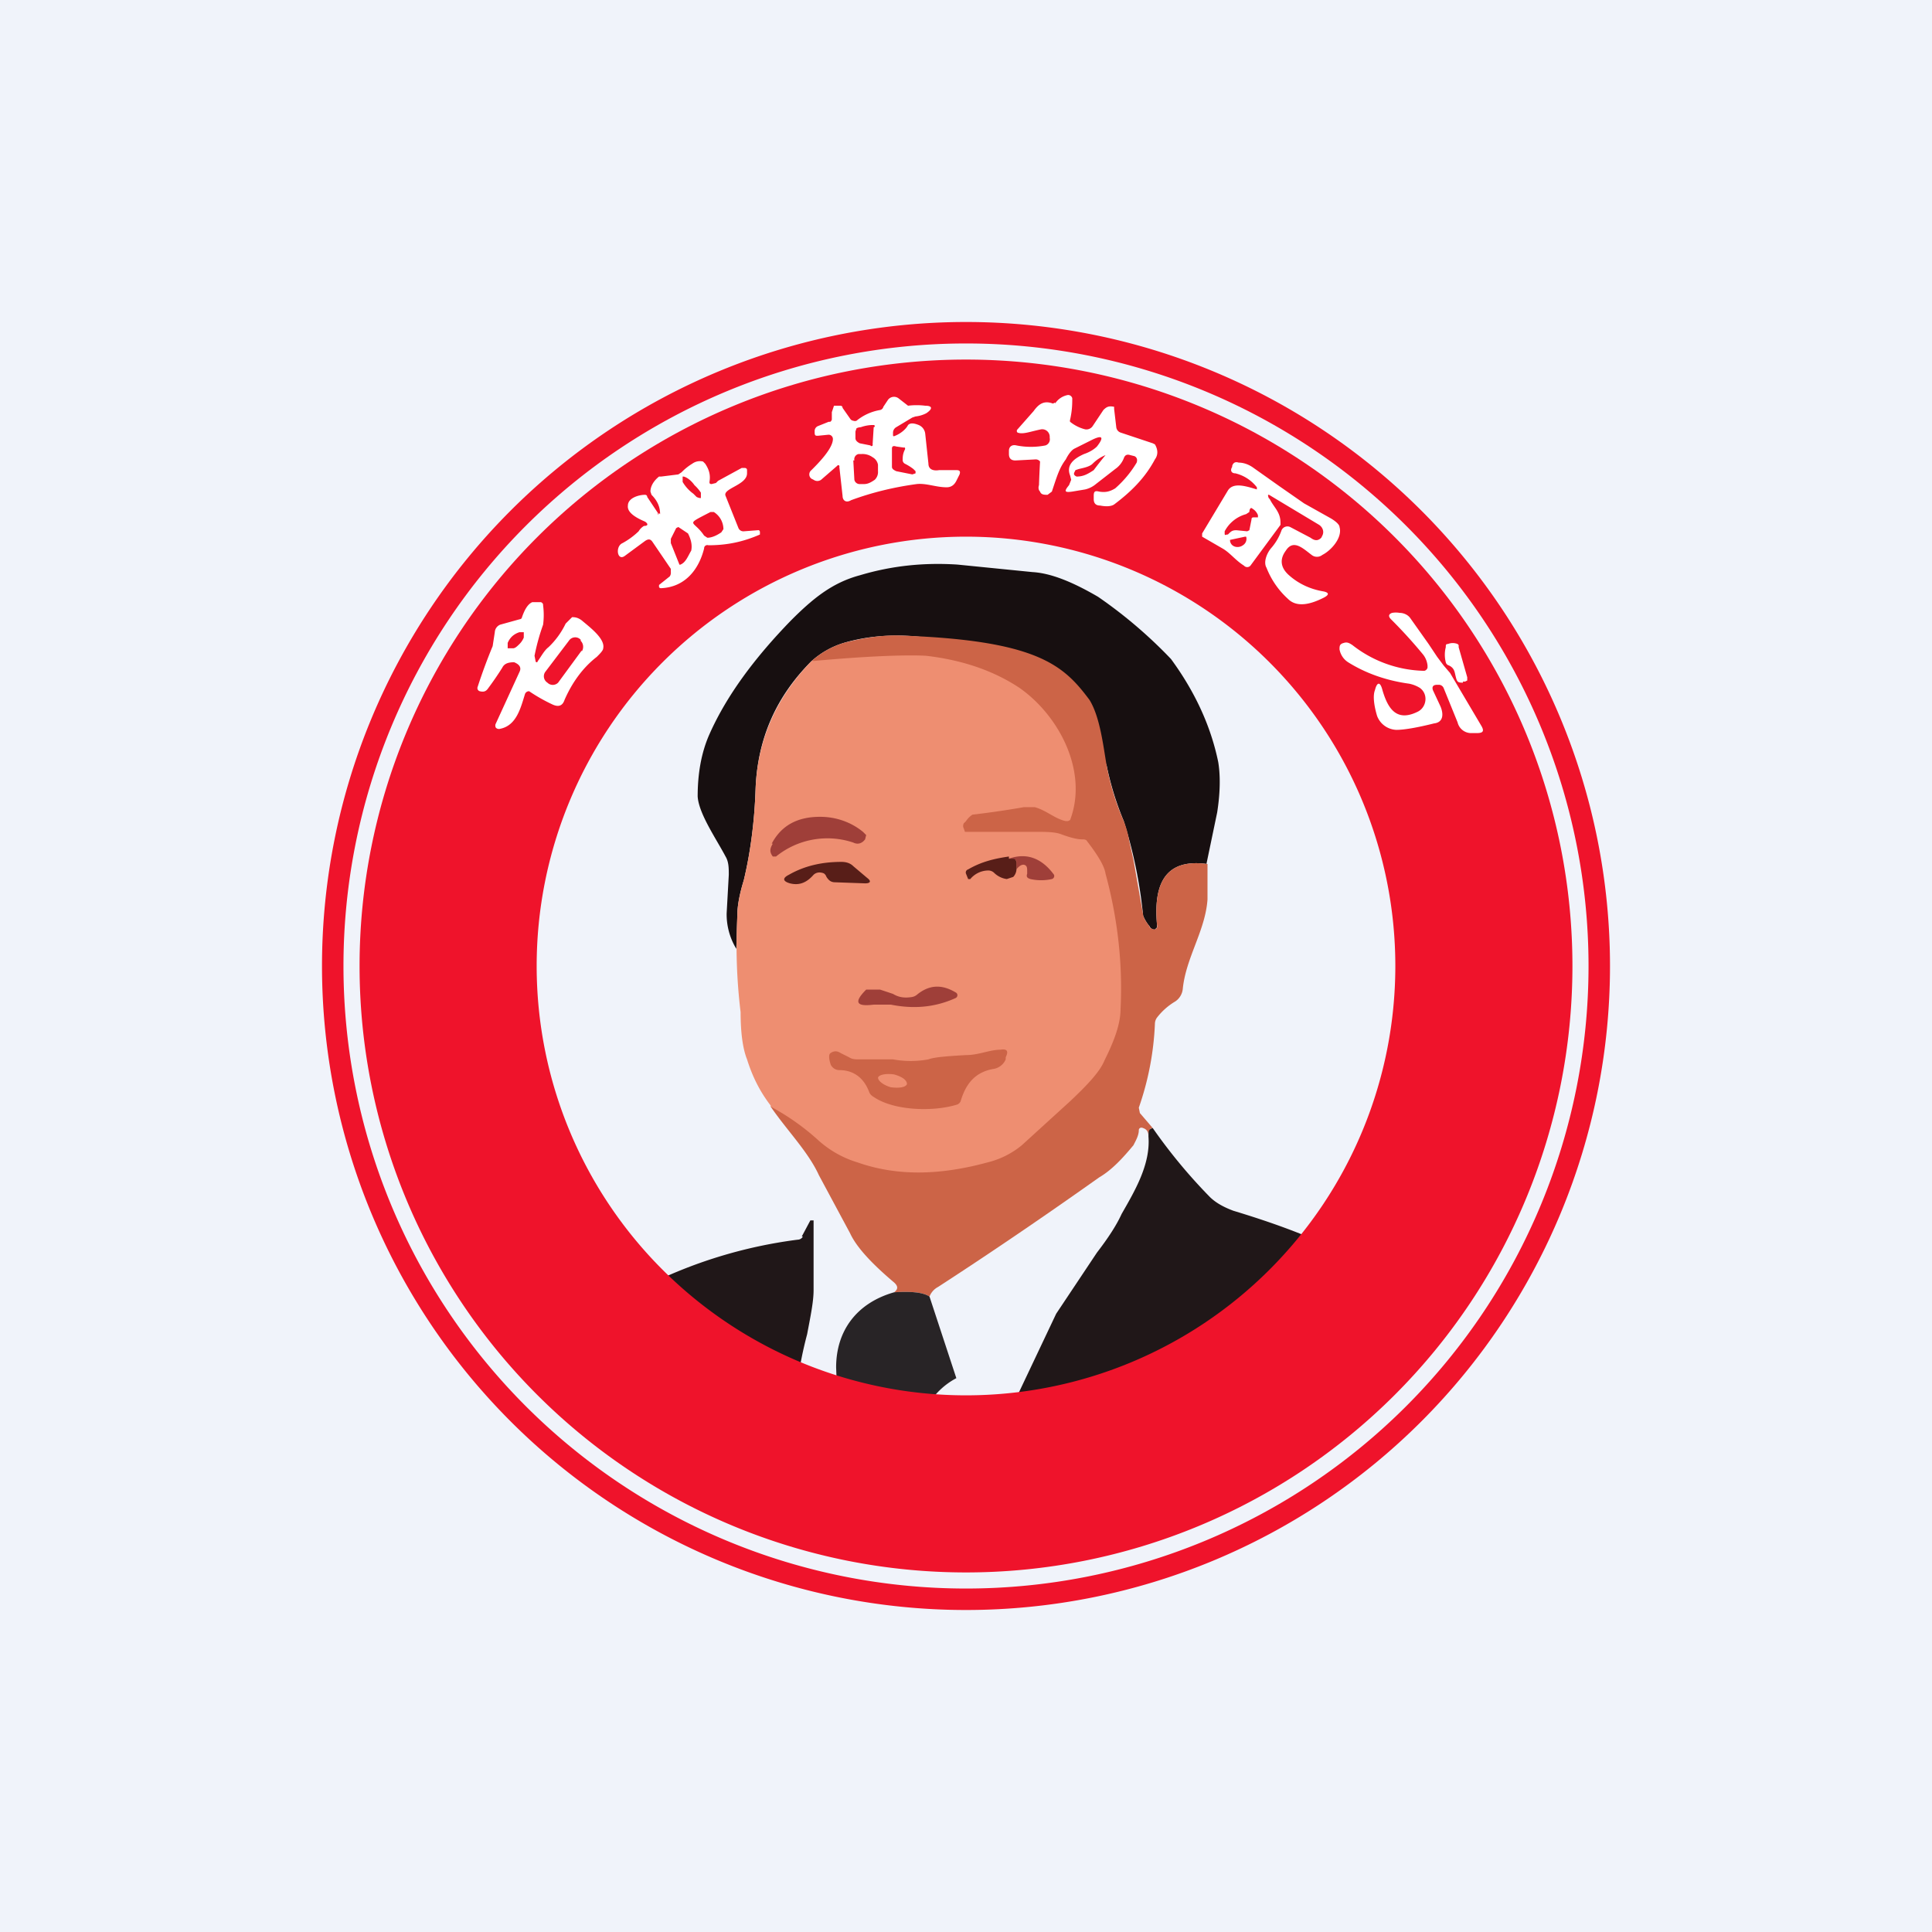 <!-- by TradingView --><svg width="18" height="18" viewBox="0 0 18 18" xmlns="http://www.w3.org/2000/svg"><path fill="#F0F3FA" d="M0 0h18v18H0z"/><path d="M11.25 8.05c-.36-.05-.51.14-.47.57v.02l-.02.02h-.01a.05.05 0 0 1-.04-.03.36.36 0 0 1-.06-.1 4.34 4.34 0 0 0-.18-.88 2.83 2.83 0 0 1-.16-.52c-.37-.9-1.57-1.4-2.45-1.14a.8.8 0 0 0-.3.17c-.33.33-.5.72-.52 1.18-.01.32-.05.61-.11.86-.04.13-.06.24-.06.32l-.01.32a.62.62 0 0 1-.09-.33l.02-.36c0-.06 0-.12-.03-.17-.09-.17-.25-.4-.26-.56 0-.2.03-.4.11-.58.16-.36.42-.71.76-1.06.2-.2.38-.35.64-.42.3-.09.6-.12.91-.1l.7.07c.17.01.37.09.61.23a4.33 4.33 0 0 1 .68.58c.22.3.37.62.44.96.02.12.02.28-.01.47l-.1.48Z" fill="#170F10"/><path d="M10.15 6.52c.1.16.13.44.16.61.03.16.08.34.16.52a.9.9 0 0 1 .05.18l.04.18.09.51c0 .02.02.06.06.11 0 .02.02.02.04.03.02 0 .04-.02.03-.04-.04-.43.11-.62.47-.57v.33c-.02.29-.2.54-.23.83a.16.16 0 0 1-.07.12.6.6 0 0 0-.17.15.1.1 0 0 0-.02.06 2.7 2.7 0 0 1-.15.78l.01.05.12.14c-.03 0-.04.03-.04.08 0-.05-.02-.07-.05-.08-.02-.01-.04 0-.04.02 0 .05-.03.1-.05.14-.1.12-.2.23-.32.3-.62.44-1.13.78-1.5 1.02a.17.17 0 0 0-.08.09c-.06-.04-.17-.05-.33-.04.04-.03.04-.06-.01-.1-.2-.17-.34-.32-.4-.45l-.29-.54c-.1-.22-.3-.42-.45-.64 2.13-.12 2.07-3.93.38-4.15a.8.8 0 0 1 .3-.17c.19-.05.35-.07.49-.07 1.32.04 1.56.28 1.8.6Z" fill="#CC6447"/><path d="M7.18 10.3c-.1-.13-.17-.27-.22-.43-.04-.1-.06-.25-.06-.44a5.19 5.19 0 0 1-.03-.91c0-.08.02-.19.06-.32.06-.25.1-.54.11-.86.02-.46.2-.85.52-1.18.54-.05.9-.06 1.07-.05.34.04.63.14.87.3.37.26.64.78.47 1.23l-.02.01h-.02c-.1-.02-.18-.1-.29-.13h-.1a8.49 8.49 0 0 1-.48.07.21.21 0 0 0-.06.06l-.02.02a.05.05 0 0 0 0 .05l.01.03h.65c.1 0 .18 0 .24.02.08.03.15.05.2.05.02 0 .04 0 .05.02.1.13.16.23.17.3.12.44.16.87.14 1.26 0 .14-.06.3-.15.48-.04.1-.15.22-.32.38l-.45.41a.8.8 0 0 1-.32.16c-.44.12-.84.13-1.21 0a.96.96 0 0 1-.37-.21 2.22 2.22 0 0 0-.44-.31Z" fill="#EE8E71"/><path d="M10.74 10.51a5 5 0 0 0 .53.64c.06.06.14.1.22.13.33.1.61.2.87.32.02.01.03.03.01.05a4.3 4.3 0 0 1-2.92 1.54c-.02 0-.03 0-.03-.03a.3.3 0 0 1 .06-.16l.36-.76.38-.57c.1-.13.18-.25.23-.36.12-.21.27-.46.25-.72 0-.05 0-.07.04-.08Z" fill="#201718"/><path d="M8.33 12.04c.16-.01.27 0 .33.04l.25.76a.68.68 0 0 0-.27.26.4.4 0 0 0-.01.14L8 13.12l-.04-.22c0-.02-.06-.02-.06 0 0 .06 0 .1-.03.12-.03.02-.07.01-.07-.02l-.01-.26c0-.34.19-.6.54-.7Z" fill="#282426"/><path d="m7.47 11.52.08-.15h.03v.65c0 .11-.03.25-.06.41a3.7 3.7 0 0 0-.09.45.08.08 0 0 1-.06.04h-.04c-.2-.1-.42-.2-.67-.35a3.36 3.36 0 0 1-.69-.56v-.02H6a4.4 4.4 0 0 1 1.43-.44c.02 0 .04-.01.05-.03Z" fill="#201718"/><path d="M7.19 7.86c.09-.17.24-.25.45-.25.15 0 .29.05.4.14l.03.03-.01.04c-.03.04-.07.05-.11.03a.76.76 0 0 0-.72.13H7.2c-.03-.04-.03-.07 0-.12ZM9.47 8.1v-.06c0-.02 0-.03-.03-.04H9.4c.17-.06.31 0 .42.15a.03.03 0 0 1-.02.04.46.46 0 0 1-.2 0c-.03-.01-.04-.02-.03-.05v-.02c0-.03 0-.05-.02-.06-.02-.01-.05 0-.08.04Z" fill="#9F3F39"/><path d="M9.4 8h.04c.02 0 .03.02.03.04v.06c0 .02-.01.05-.03.07l-.06.02a.21.21 0 0 1-.12-.06.08.08 0 0 0-.05-.02.22.22 0 0 0-.17.08.02.02 0 0 1-.01 0h-.01L9 8.14a.03.03 0 0 1 .02-.04c.12-.07.24-.1.38-.12ZM7.7 8.17a.07.07 0 0 0-.02-.03.07.07 0 0 0-.03-.01.08.08 0 0 0-.07.02c-.07.08-.14.1-.22.08-.07-.02-.07-.05-.01-.08.14-.08.3-.12.49-.12.04 0 .08.01.11.04l.13.11c.04.03.03.05-.02.05l-.28-.01c-.04 0-.06-.02-.08-.05Z" fill="#581E18"/><path d="M8.54 9.27c.12-.1.24-.1.37-.02a.03.03 0 0 1 .01.02.03.03 0 0 1-.02.03c-.2.09-.4.1-.6.06h-.16c-.16.02-.19-.02-.07-.14h.13l.12.04c.05.03.1.04.17.03a.1.1 0 0 0 .05-.02Z" fill="#9F3F39"/><path d="M7.91 9.85c.03.02.06.02.1.02h.31c.11.02.22.02.33 0 .05-.02.17-.03.35-.04.12 0 .22-.05.32-.05.06-.01.08.01.05.07v.02a.15.15 0 0 1-.12.09c-.16.03-.25.13-.3.3a.06.06 0 0 1-.03.03c-.22.07-.59.06-.78-.07a.1.1 0 0 1-.04-.04c-.05-.14-.15-.21-.28-.21a.09.09 0 0 1-.08-.05c-.02-.06-.02-.1 0-.11.03-.02.06-.02.09 0l.08.04Z" fill="#CC6447"/><path d="M8.3 10.13c.08.01.14 0 .15-.03 0-.04-.05-.07-.12-.09-.07-.01-.14 0-.15.03 0 .03.05.07.12.09Z" fill="#EE8E71"/><path fill-rule="evenodd" d="M9 14.65a5.65 5.65 0 1 0 0-11.3 5.65 5.65 0 0 0 0 11.3ZM9 13a4 4 0 1 0 0-8 4 4 0 0 0 0 8Z" fill="#EF132B"/><path fill-rule="evenodd" d="M9 15A6 6 0 1 0 9 3a6 6 0 0 0 0 12Zm0-.2A5.8 5.8 0 1 0 9 3.2a5.8 5.8 0 0 0 0 11.6Z" fill="#EF132B"/><path d="M9.83 3.76a.18.18 0 0 1 .12-.08.04.04 0 0 1 .04.03c0 .05 0 .11-.02.2a.03.03 0 0 0 0 .02c.05.04.1.06.14.07a.07.07 0 0 0 .07-.03l.1-.15c.03-.03.05-.04.1-.03v.02l.02.17a.06.06 0 0 0 .04.05l.3.1.02.01c.03.05.03.1 0 .14-.09.17-.22.3-.38.42-.03.02-.08.02-.13.01-.04 0-.06-.02-.06-.06v-.03c0-.04.01-.05.05-.04.06.01.1 0 .15-.03a1 1 0 0 0 .2-.24c.01-.03 0-.05-.02-.06l-.04-.01c-.03-.01-.05 0-.06.03a.22.22 0 0 1-.08.1l-.18.14a.24.24 0 0 1-.1.05l-.12.02c-.07.01-.08 0-.03-.06l.02-.05-.01-.04c-.04-.1.04-.16.13-.2.06-.02.1-.05.12-.07.07-.09.05-.11-.05-.06l-.16.08c-.02.01-.05.04-.08.1-.06.08-.08.15-.13.3l-.04.03c-.03 0-.06 0-.07-.03-.01-.01-.02-.03-.01-.06a8.81 8.81 0 0 1 .01-.22.05.05 0 0 0-.04-.02l-.19.01c-.04 0-.06-.02-.06-.06V4.2c0-.04.03-.06.07-.05a.7.7 0 0 0 .27 0 .06.06 0 0 0 .04-.07v-.01A.07.07 0 0 0 9.7 4c-.1.02-.17.05-.22.03a.02.02 0 0 1 0-.03l.15-.17c.05-.07.1-.1.18-.07l.02-.01Zm.18.64c-.01.02 0 .03.02.04.06 0 .1-.02.16-.06a3.48 3.48 0 0 1 .11-.14.36.36 0 0 0-.12.08c-.03.03-.09.04-.13.05l-.03.01-.01.02ZM7.82 4.35a.01.01 0 0 0-.02-.01l-.15.13a.06.06 0 0 1-.07 0l-.02-.01a.05.05 0 0 1 0-.08c.06-.06.2-.2.2-.29a.04.04 0 0 0-.04-.04l-.1.01c-.02 0-.03 0-.03-.03v-.01a.05.05 0 0 1 .03-.05l.1-.04c.02 0 .02 0 .03-.02v-.07l.02-.06h.06s.02 0 .02.02l.07.1a.04.04 0 0 0 .03.02.04.04 0 0 0 .03 0 .47.47 0 0 1 .22-.1.04.04 0 0 0 .03-.03l.04-.06a.07.07 0 0 1 .1-.02l.09.07a.64.64 0 0 1 .16 0c.07 0 .07.03.01.07a.28.28 0 0 1-.1.03l-.03.01-.15.09a.06.06 0 0 0-.03.05v.02c0 .01 0 .02.02.01.05-.02.1-.06.12-.1.02-.02.05-.02.1 0a.1.1 0 0 1 .06.08l.03.28c0 .05.04.07.1.06h.16c.03 0 .04.01.03.04l-.03.06c-.02.04-.05.06-.09.06-.1 0-.19-.04-.28-.03-.22.03-.42.08-.61.15-.05.03-.08 0-.08-.04l-.03-.27Zm.31-.21.01-.16a.01.01 0 0 0 0-.02h-.02a.34.34 0 0 0-.1.02.1.1 0 0 0-.04.01l-.01.03v.06c0 .01 0 .03.04.05l.1.02a.01.01 0 0 0 .02-.01Zm.28.15c0-.03 0-.06.02-.1a.02.02 0 0 0 0-.02.02.02 0 0 0-.01 0l-.07-.01c-.03-.01-.04 0-.04.02v.17c0 .02.02.03.04.04l.15.03.03-.01v-.02l-.02-.02a.47.47 0 0 0-.08-.05.04.04 0 0 1-.02-.03Zm-.46 0 .01.18a.05.05 0 0 0 .05.04h.04c.04 0 .07-.02.1-.04a.1.1 0 0 0 .03-.08v-.06a.1.1 0 0 0-.05-.07.16.16 0 0 0-.1-.03H8a.05.05 0 0 0-.04.06ZM6.15 4.79c0-.06-.02-.12-.08-.18l-.01-.03c0-.05.03-.1.08-.14h.02l.16-.02.03-.02a.49.49 0 0 1 .1-.08.12.12 0 0 1 .1-.02l.02.02c.04.06.05.11.04.17 0 .01 0 .02.02.02l.04-.01.02-.02.22-.12h.03s.02 0 .02.02v.03c0 .11-.23.14-.2.21l.12.3a.05.05 0 0 0 .05.03l.13-.01a.02.02 0 0 1 .01 0 .02.02 0 0 1 .01.02v.02c-.16.07-.31.1-.48.1a.03.03 0 0 0-.04.03c-.05.2-.18.36-.4.37a.02.02 0 0 1-.02-.01v-.02l.1-.08a.06.06 0 0 0 .01-.04V5.3l-.17-.25c-.02-.03-.04-.03-.07-.01l-.19.14c-.07.05-.09-.09-.02-.12a.7.7 0 0 0 .15-.11A.14.14 0 0 1 6 4.9c.04 0 .04-.02.01-.04-.07-.03-.17-.08-.16-.15 0-.07.1-.1.16-.1 0 0 .02 0 .02.02l.1.15c0 .02 0 .02.01 0Zm.38-.15v-.05a.36.36 0 0 0-.06-.07c-.02-.03-.06-.07-.1-.08h-.01v.05a.36.36 0 0 0 .1.11l.03.03a.1.1 0 0 0 .03.01h.01Zm.03.35.03.02c.05 0 .1-.03.13-.05l.02-.03a.19.19 0 0 0-.09-.16h-.03c-.25.13-.16.07-.06.22Zm-.23.27a.01.01 0 0 0 .01 0c.05-.02.07-.08.1-.13.01-.05 0-.1-.03-.16l-.09-.06-.02.01-.05.1v.04l.08.2ZM11.83 4.65c.04.08.1.12.1.22v.02l-.28.38a.04.04 0 0 1-.06 0c-.08-.05-.13-.12-.2-.16L11.2 5v-.03l.24-.4c.05-.08.17-.04.27-.01v-.02a.36.36 0 0 0-.2-.13c-.04 0-.05-.03-.03-.06v-.01c.01-.03.03-.04.06-.03.05 0 .1.02.14.05l.24.17.23.16.25.14c.05.03.08.06.08.08.03.1-.08.22-.16.26a.08.08 0 0 1-.1 0c-.08-.06-.17-.15-.24-.04-.06.08-.05.16.03.23.09.08.2.13.32.15.05.01.06.03 0 .06-.1.05-.24.1-.33.01a.77.77 0 0 1-.2-.29c-.03-.05 0-.13.04-.18a.5.5 0 0 0 .1-.17.06.06 0 0 1 .08-.03l.19.1c.04.03.07.03.1 0l.01-.02c.02-.04 0-.08-.03-.1l-.45-.27c-.03-.02-.03-.01-.02.02Zm-.14.17h.03V4.8a.12.12 0 0 0-.05-.06c-.02-.02-.03.01-.03.03l-.03.02a.32.32 0 0 0-.2.16v.02c0 .01 0 .02.02.01h.01c.03-.03.04-.04.08-.04l.1.01.02-.01.02-.1c0-.02.01-.02.03-.02ZM11.6 5l-.14.03v.01c.01.06.08.07.12.04a.07.07 0 0 0 .03-.08ZM5.01 6.16c.03-.04.06-.1.1-.13a.75.75 0 0 0 .16-.22l.06-.06c.02 0 .05 0 .09.03.07.06.22.17.2.26 0 .02-.03.05-.06.08-.13.1-.23.24-.3.4-.02.06-.06.07-.12.04a1.57 1.57 0 0 1-.21-.12.04.04 0 0 0-.04.03c-.04.13-.08.29-.23.32a.04.04 0 0 1-.04-.01.04.04 0 0 1 0-.04l.22-.48c.02-.04 0-.07-.05-.09-.05 0-.09.01-.11.05a2.8 2.8 0 0 1-.13.19c-.02.03-.04.04-.08.03a.03.03 0 0 1-.02-.04 5.15 5.15 0 0 1 .14-.38l.02-.13a.08.08 0 0 1 .05-.07l.18-.05a.03.03 0 0 0 .02-.01c.02-.06.05-.13.1-.15h.08c.02.01.02.02.02.03a.7.7 0 0 1 0 .18 2 2 0 0 0-.08.29l.01.05a.01.01 0 0 0 .02 0Zm-.13-.27h-.04a.18.18 0 0 0-.07.04.18.18 0 0 0-.04.06v.05h.05c.02 0 .04-.02.06-.04a.18.18 0 0 0 .04-.06v-.05Zm.54.18a.08.08 0 0 0-.01-.1v-.01a.07.07 0 0 0-.11.01l-.22.29a.07.07 0 0 0 .02.1.07.07 0 0 0 .1 0l.22-.3ZM13.35 6.43l.07.15c.03.07.03.15-.06.16-.16.04-.28.06-.35.06a.2.2 0 0 1-.18-.13c-.03-.1-.04-.19-.02-.24.02-.08.05-.08.07 0 .05.17.13.3.33.2.08-.04.1-.16.02-.22a.3.3 0 0 0-.1-.04c-.22-.03-.41-.1-.57-.2a.18.18 0 0 1-.08-.12c0-.03 0-.05.04-.06.03-.01.05 0 .08.02a1.12 1.12 0 0 0 .67.24.04.04 0 0 0 .03-.03V6.2a.2.2 0 0 0-.04-.1 4.5 4.5 0 0 0-.3-.33c-.03-.03-.02-.05.01-.06a.2.2 0 0 1 .07 0c.04 0 .08.02.1.05l.17.24.08.12.06.08.06.07.29.49c.03.05.02.07-.04.07h-.06a.13.13 0 0 1-.12-.1l-.13-.32a.05.05 0 0 0-.04-.03h-.02c-.04 0-.05.02-.04.05ZM13.57 6.33c-.02-.06-.01-.1-.07-.13a.04.04 0 0 1-.03-.03.28.28 0 0 1 0-.14c0-.02 0-.03.02-.03a.12.12 0 0 1 .09 0l.01.01v.02l.08.28v.03l-.02.01h-.02v.01c-.03 0-.05 0-.06-.03Z" fill="#fff"/></svg>
